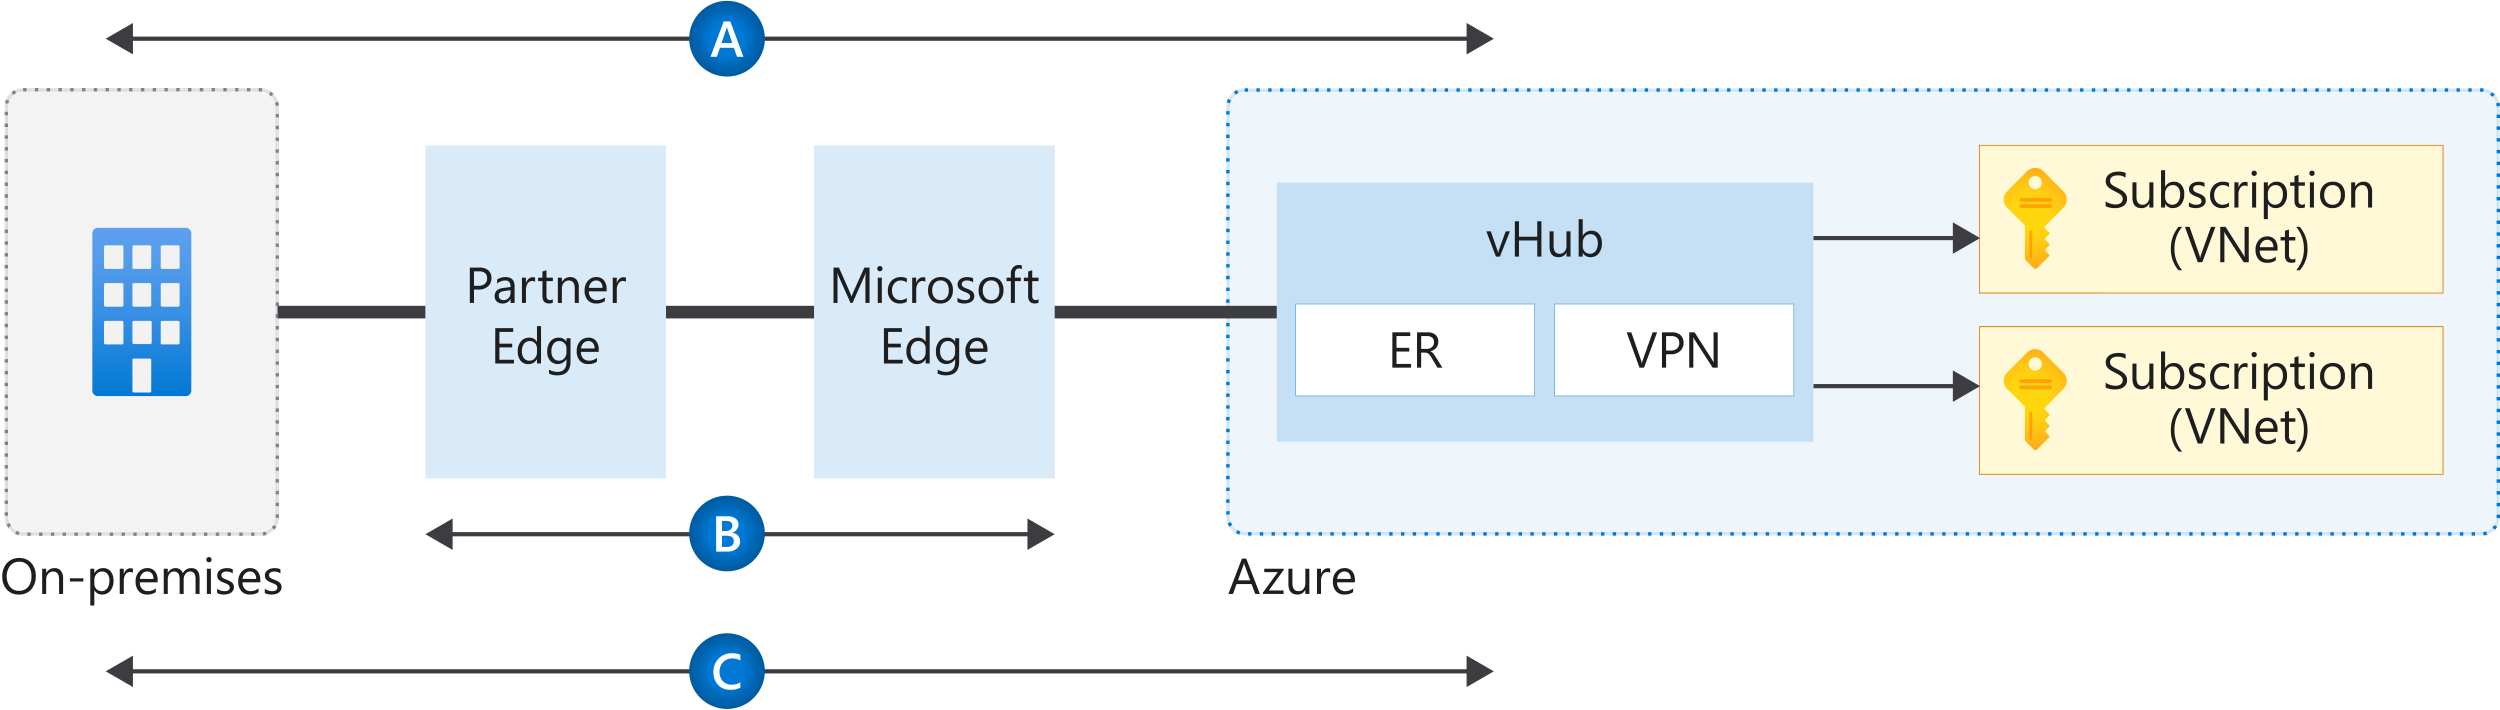 <svg xmlns="http://www.w3.org/2000/svg" xmlns:xlink="http://www.w3.org/1999/xlink" viewBox="0 0 594.329 168.822">
  <defs>
    <linearGradient id="linear-gradient" x1="33.716" y1="597.836" x2="33.716" y2="557.836" gradientTransform="matrix(1, 0, 0, -1, 0, 652)" gradientUnits="userSpaceOnUse">
      <stop offset="0" stop-color="#5ea0ef"/>
      <stop offset="0.18" stop-color="#559cec"/>
      <stop offset="0.47" stop-color="#3c91e5"/>
      <stop offset="0.84" stop-color="#1380da"/>
      <stop offset="1" stop-color="#0078d4"/>
    </linearGradient>
    <radialGradient id="radial-gradient" cx="471.403" cy="585.009" r="14.881" gradientTransform="matrix(0.94, 0, 0, -0.94, 39.266, 601.28)" gradientUnits="userSpaceOnUse">
      <stop offset="0.27" stop-color="#ffd70f"/>
      <stop offset="0.49" stop-color="#ffcb12"/>
      <stop offset="0.88" stop-color="#feac19"/>
      <stop offset="1" stop-color="#fea11b"/>
    </radialGradient>
    <radialGradient id="radial-gradient-2" cx="471.403" cy="539.158" r="14.881" xlink:href="#radial-gradient"/>
    <radialGradient id="radial-gradient-3" cx="172.834" cy="9.2" r="9" gradientUnits="userSpaceOnUse">
      <stop offset="0.45" stop-color="#0078d4"/>
      <stop offset="0.807" stop-color="#0063af"/>
      <stop offset="1" stop-color="#005ba1"/>
    </radialGradient>
    <radialGradient id="radial-gradient-4" cx="172.834" cy="126.828" xlink:href="#radial-gradient-3"/>
    <radialGradient id="radial-gradient-5" cx="172.834" cy="159.544" xlink:href="#radial-gradient-3"/>
  </defs>
  <g id="Shapes">
    <rect width="594.329" height="168.822" fill="#fff"/>
    <g>
      <g>
        <rect x="291.903" y="21.4" width="302.026" height="105.528" rx="4" fill="#fff"/>
        <rect x="291.903" y="21.4" width="302.026" height="105.528" rx="4" fill="#0078d4" opacity="0.07"/>
        <rect x="291.903" y="21.4" width="302.026" height="105.528" rx="4" fill="none" stroke="#0078d4" stroke-width="0.8" stroke-dasharray="0.799 1.998"/>
      </g>
      <path d="M589.929,127.328H295.9a4.406,4.406,0,0,1-4.4-4.4V25.4a4.406,4.406,0,0,1,4.4-4.4H589.929a4.406,4.406,0,0,1,4.4,4.4v97.528A4.406,4.406,0,0,1,589.929,127.328ZM295.9,21.8a3.6,3.6,0,0,0-3.6,3.6v97.528a3.6,3.6,0,0,0,3.6,3.6H589.929a3.6,3.6,0,0,0,3.6-3.6V25.4a3.6,3.6,0,0,0-3.6-3.6Z" fill="#0078d4" opacity="0.15"/>
    </g>
    <line x1="65.929" y1="74.2" x2="307.929" y2="74.2" fill="none" stroke="#3c3c41" stroke-miterlimit="10" stroke-width="3"/>
    <g>
      <rect x="101.129" y="34.6" width="57.2" height="79.128" fill="#fff"/>
      <rect x="101.129" y="34.6" width="57.2" height="79.128" fill="#0078d4" opacity="0.15"/>
    </g>
    <g>
      <rect x="193.529" y="34.6" width="57.2" height="79.128" fill="#fff"/>
      <rect x="193.529" y="34.6" width="57.2" height="79.128" fill="#0078d4" opacity="0.15"/>
    </g>
    <g>
      <g>
        <rect x="1.503" y="21.328" width="64.426" height="105.672" rx="4" fill="#fff"/>
        <rect x="1.503" y="21.328" width="64.426" height="105.672" rx="4" fill="#505050" opacity="0.07"/>
        <rect x="1.503" y="21.328" width="64.426" height="105.672" rx="4" opacity="0.65" stroke="#505050" stroke-width="0.8" stroke-dasharray="0.8 2" fill="none"/>
      </g>
      <path d="M61.929,127.4H5.5A4.405,4.405,0,0,1,1.1,123V25.328a4.405,4.405,0,0,1,4.4-4.4H61.929a4.405,4.405,0,0,1,4.4,4.4V123A4.405,4.405,0,0,1,61.929,127.4ZM5.5,21.728a3.6,3.6,0,0,0-3.6,3.6V123a3.6,3.6,0,0,0,3.6,3.6H61.929a3.6,3.6,0,0,0,3.6-3.6V25.328a3.6,3.6,0,0,0-3.6-3.6Z" fill="#505050" opacity="0.15"/>
    </g>
    <g>
      <path d="M45.481,55.506V92.823a1.319,1.319,0,0,1-1.294,1.341H23.293a1.319,1.319,0,0,1-1.342-1.294V55.506a1.319,1.319,0,0,1,1.294-1.342H44.139a1.319,1.319,0,0,1,1.342,1.294Z" fill="url(#linear-gradient)"/>
      <path id="a1bc77ea-5288-41a0-8f9a-2d282cf54a86" d="M25.081,58.329H29.01a.329.329,0,0,1,.33.329V63.6a.33.33,0,0,1-.33.329H25.081a.353.353,0,0,1-.353-.329V58.658A.353.353,0,0,1,25.081,58.329Zm6.729,0h3.812a.329.329,0,0,1,.329.329h0V63.6a.329.329,0,0,1-.329.329H31.81a.329.329,0,0,1-.329-.329h0V58.658a.329.329,0,0,1,.329-.329Zm6.729,0h3.812a.353.353,0,0,1,.353.329V63.6a.353.353,0,0,1-.353.329H38.539a.33.33,0,0,1-.329-.329h0V58.658a.329.329,0,0,1,.329-.329ZM25.081,67.294H29.01a.329.329,0,0,1,.33.329v4.941a.353.353,0,0,1-.33.353H25.081a.353.353,0,0,1-.353-.353V67.623A.352.352,0,0,1,25.081,67.294Zm6.729,0h3.812a.329.329,0,0,1,.329.329h0v4.941a.352.352,0,0,1-.329.353H31.81a.352.352,0,0,1-.329-.353V67.623a.329.329,0,0,1,.329-.329Zm6.729,0h3.812a.352.352,0,0,1,.353.329v4.941a.353.353,0,0,1-.353.353H38.539a.353.353,0,0,1-.329-.353V67.623a.329.329,0,0,1,.329-.329ZM25.081,76.282H29.01a.329.329,0,0,1,.33.329h0v4.941a.33.33,0,0,1-.33.33H25.081a.353.353,0,0,1-.353-.33V76.517A.353.353,0,0,1,25.081,76.282Zm6.729,0h3.812a.33.33,0,0,1,.43.179.362.362,0,0,1,.017.056v4.941a.33.33,0,0,1-.329.33H31.81a.329.329,0,0,1-.329-.33h0V76.517A.328.328,0,0,1,31.81,76.282Zm0,8.964h3.812a.329.329,0,0,1,.329.33h0v7.411a.329.329,0,0,1-.329.33H31.81a.329.329,0,0,1-.329-.33V85.576A.329.329,0,0,1,31.81,85.246Zm6.729-8.964h3.812a.352.352,0,0,1,.353.329v4.941a.353.353,0,0,1-.353.33H38.539a.33.33,0,0,1-.329-.33h0V76.517A.329.329,0,0,1,38.539,76.282Z" fill="#f2f2f2"/>
    </g>
    <g>
      <rect x="303.529" y="43.4" width="127.6" height="61.6" fill="#fff"/>
      <rect x="303.529" y="43.4" width="127.6" height="61.6" fill="#0078d4" opacity="0.23"/>
    </g>
    <g>
      <rect x="308.004" y="72.275" width="56.85" height="21.85" fill="#fff"/>
      <path d="M364.778,72.35v21.7h-56.7V72.35h56.7m.15-.15h-57v22h57v-22Z" fill="#449cdd"/>
    </g>
    <g>
      <rect x="369.604" y="72.275" width="56.849" height="21.85" fill="#fff"/>
      <path d="M426.378,72.35v21.7h-56.7V72.35h56.7m.15-.15h-57v22h57v-22Z" fill="#449cdd"/>
    </g>
    <g>
      <rect x="470.687" y="34.675" width="109.967" height="34.85" fill="#fff"/>
      <rect x="470.687" y="34.675" width="109.967" height="34.85" fill="#ffe452" opacity="0.23"/>
      <path d="M580.579,34.75v34.7H470.762V34.75H580.579m.15-.15H470.612v35H580.729v-35Z" fill="#ffe452"/>
      <path d="M580.729,34.6v35H470.612v-35H580.729m.15-.15H470.462v35.3H580.879V34.45Z" fill="#d15900"/>
    </g>
    <g>
      <path id="e3d1e58c-f78e-4fb5-9857-0c9331da9979" d="M490.52,49.371a2.756,2.756,0,0,0,0-3.9l0,0h0l-4.738-4.752a2.743,2.743,0,0,0-3.878-.009l-.009.009h0l-4.738,4.752a2.782,2.782,0,0,0,0,3.9l3.993,3.993a.812.812,0,0,1,.226.546v7.347a.935.935,0,0,0,.266.666l1.8,1.8a.6.6,0,0,0,.847.032c.011-.01.021-.021.032-.032l1.743-1.744h0l1.025-1.025a.346.346,0,0,0,.017-.489l-.017-.017-.732-.745a.387.387,0,0,1-.013-.546l.013-.013.732-.745a.347.347,0,0,0,.017-.49l-.017-.016-.772-.786a.373.373,0,0,1-.019-.526l.019-.019.8-.786a.346.346,0,0,0,.017-.489l-.017-.016-1.025-1.039v-.372Zm-6.655-7.507a1.564,1.564,0,1,1-.04,0h.04Z" fill="url(#radial-gradient)"/>
      <path id="a21a8f7a-61cc-4035-8449-e5c8fe4d4d5e" d="M482.614,61.377h0a.333.333,0,0,0,.506-.279V55.174a.359.359,0,0,0-.147-.292h0a.332.332,0,0,0-.519.292V61.1A.36.36,0,0,0,482.614,61.377Z" fill="#ff9300" opacity="0.75" style="isolation: isolate"/>
      <rect id="ecd3189c-fb1e-4a0e-a2b6-ba2f11dda484" x="480.045" y="47.055" width="7.8" height="0.918" rx="0.426" fill="#ff9300" opacity="0.75" style="isolation: isolate"/>
      <rect id="a1949a3c-4818-4bd1-b236-0d970b92fc62" x="480.045" y="48.546" width="7.8" height="0.918" rx="0.426" fill="#ff9300" opacity="0.75" style="isolation: isolate"/>
    </g>
    <g>
      <rect x="470.687" y="77.775" width="109.967" height="34.85" fill="#fff"/>
      <rect x="470.687" y="77.775" width="109.967" height="34.85" fill="#ffe452" opacity="0.23"/>
      <path d="M580.579,77.85v34.7H470.762V77.85H580.579m.15-.15H470.612v35H580.729v-35Z" fill="#ffe452"/>
      <path d="M580.729,77.7v35H470.612v-35H580.729m.15-.15H470.462v35.3H580.879V77.55Z" fill="#d15900"/>
    </g>
    <g>
      <path id="e3d1e58c-f78e-4fb5-9857-0c9331da9979-2" data-name="e3d1e58c-f78e-4fb5-9857-0c9331da9979" d="M490.52,92.471a2.756,2.756,0,0,0,0-3.9l0,0h0l-4.738-4.752a2.743,2.743,0,0,0-3.878-.009l-.009.009h0l-4.738,4.752a2.782,2.782,0,0,0,0,3.9l3.993,3.993a.812.812,0,0,1,.226.546v7.347a.935.935,0,0,0,.266.666l1.8,1.8a.6.6,0,0,0,.847.032c.011-.01.021-.021.032-.032l1.743-1.744h0l1.025-1.025a.346.346,0,0,0,.017-.489l-.017-.017-.732-.745a.387.387,0,0,1-.013-.546l.013-.013.732-.745a.347.347,0,0,0,.017-.49l-.017-.016-.772-.786a.373.373,0,0,1-.019-.526l.019-.019.8-.786a.346.346,0,0,0,.017-.489l-.017-.016-1.025-1.039v-.372Zm-6.655-7.507a1.564,1.564,0,1,1-.04,0h.04Z" fill="url(#radial-gradient-2)"/>
      <path id="a21a8f7a-61cc-4035-8449-e5c8fe4d4d5e-2" data-name="a21a8f7a-61cc-4035-8449-e5c8fe4d4d5e" d="M482.614,104.477h0a.333.333,0,0,0,.506-.279V98.274a.359.359,0,0,0-.147-.292h0a.332.332,0,0,0-.519.292V104.2A.36.36,0,0,0,482.614,104.477Z" fill="#ff9300" opacity="0.75" style="isolation: isolate"/>
      <rect id="ecd3189c-fb1e-4a0e-a2b6-ba2f11dda484-2" data-name="ecd3189c-fb1e-4a0e-a2b6-ba2f11dda484" x="480.045" y="90.155" width="7.8" height="0.918" rx="0.426" fill="#ff9300" opacity="0.75" style="isolation: isolate"/>
      <rect id="a1949a3c-4818-4bd1-b236-0d970b92fc62-2" data-name="a1949a3c-4818-4bd1-b236-0d970b92fc62" x="480.045" y="91.646" width="7.8" height="0.918" rx="0.426" fill="#ff9300" opacity="0.75" style="isolation: isolate"/>
    </g>
    <g>
      <line x1="431.129" y1="56.6" x2="465.347" y2="56.6" fill="none" stroke="#3c3c41" stroke-miterlimit="10"/>
      <polygon points="464.253 60.34 470.729 56.6 464.253 52.86 464.253 60.34" fill="#3c3c41"/>
    </g>
    <g>
      <line x1="431.129" y1="91.8" x2="465.347" y2="91.8" fill="none" stroke="#3c3c41" stroke-miterlimit="10"/>
      <polygon points="464.253 95.54 470.729 91.8 464.253 88.06 464.253 95.54" fill="#3c3c41"/>
    </g>
    <g>
      <line x1="30.511" y1="9.2" x2="349.747" y2="9.2" fill="none" stroke="#3c3c41" stroke-miterlimit="10"/>
      <polygon points="31.606 12.94 25.129 9.2 31.606 5.46 31.606 12.94" fill="#3c3c41"/>
      <polygon points="348.653 12.94 355.129 9.2 348.653 5.46 348.653 12.94" fill="#3c3c41"/>
    </g>
    <g>
      <line x1="30.511" y1="159.6" x2="349.747" y2="159.6" fill="none" stroke="#3c3c41" stroke-miterlimit="10"/>
      <polygon points="31.606 163.34 25.129 159.6 31.606 155.86 31.606 163.34" fill="#3c3c41"/>
      <polygon points="348.653 163.34 355.129 159.6 348.653 155.86 348.653 163.34" fill="#3c3c41"/>
    </g>
    <g>
      <line x1="106.511" y1="127" x2="245.347" y2="127" fill="none" stroke="#3c3c41" stroke-miterlimit="10"/>
      <polygon points="107.606 130.74 101.129 127 107.606 123.26 107.606 130.74" fill="#3c3c41"/>
      <polygon points="244.253 130.74 250.729 127 244.253 123.26 244.253 130.74" fill="#3c3c41"/>
    </g>
    <g>
      <circle cx="172.834" cy="9.2" r="9" fill="url(#radial-gradient-3)"/>
      <path d="M176.745,13.5h-1.529l-.756-2.139h-3.305l-.726,2.139h-1.524l3.147-8.4h1.57Zm-2.654-3.275-1.166-3.352a4.115,4.115,0,0,1-.112-.527h-.023a3.426,3.426,0,0,1-.117.527l-1.154,3.352Z" fill="#fff"/>
    </g>
    <g>
      <circle cx="172.834" cy="126.828" r="9" fill="url(#radial-gradient-4)"/>
      <path d="M170.247,131.129v-8.4h2.666a3.154,3.154,0,0,1,1.931.533,1.661,1.661,0,0,1,.712,1.389,1.98,1.98,0,0,1-.405,1.242,2.172,2.172,0,0,1-1.119.75v.024a2.194,2.194,0,0,1,1.386.641,1.952,1.952,0,0,1,.519,1.409,2.117,2.117,0,0,1-.85,1.746,3.359,3.359,0,0,1-2.145.668Zm1.389-7.283v2.391h.9a1.733,1.733,0,0,0,1.14-.343,1.191,1.191,0,0,0,.413-.97q0-1.077-1.442-1.078Zm0,3.51v2.66h1.189a1.808,1.808,0,0,0,1.2-.36,1.234,1.234,0,0,0,.425-.993q0-1.307-1.81-1.307Z" fill="#fff"/>
    </g>
    <g>
      <circle cx="172.834" cy="159.544" r="9" fill="url(#radial-gradient-5)"/>
      <path d="M176,163.493a5.1,5.1,0,0,1-2.361.492,3.859,3.859,0,0,1-2.93-1.154,4.206,4.206,0,0,1-1.1-3.029,4.408,4.408,0,0,1,1.24-3.258,4.239,4.239,0,0,1,3.131-1.242,5.142,5.142,0,0,1,2.022.345v1.383a3.607,3.607,0,0,0-1.875-.5,2.943,2.943,0,0,0-2.212.873,3.21,3.21,0,0,0-.847,2.332,3.058,3.058,0,0,0,.791,2.212,2.754,2.754,0,0,0,2.08.824A3.726,3.726,0,0,0,176,162.2Z" fill="#fff"/>
    </g>
  </g>
  <g id="Text">
    <g>
      <path d="M112.678,68.838v3.176h-.984v-8.4H114a3.049,3.049,0,0,1,2.089.656,2.346,2.346,0,0,1,.742,1.852,2.547,2.547,0,0,1-.824,1.957,3.148,3.148,0,0,1-2.223.761Zm0-4.336v3.446h1.031a2.308,2.308,0,0,0,1.556-.466,1.648,1.648,0,0,0,.536-1.315q0-1.665-1.968-1.665Z" fill="#1e1e1e"/>
      <path d="M122.333,72.014h-.96v-.937h-.024a2.013,2.013,0,0,1-1.846,1.078,1.97,1.97,0,0,1-1.4-.475,1.643,1.643,0,0,1-.507-1.26q0-1.681,1.981-1.957l1.8-.252q0-1.529-1.237-1.529a2.955,2.955,0,0,0-1.957.738v-.984a3.719,3.719,0,0,1,2.039-.562q2.115,0,2.115,2.238Zm-.96-3.035-1.448.2a2.364,2.364,0,0,0-1.008.331.956.956,0,0,0-.339.841.916.916,0,0,0,.313.718,1.213,1.213,0,0,0,.835.278,1.543,1.543,0,0,0,1.181-.5,1.792,1.792,0,0,0,.466-1.268Z" fill="#1e1e1e"/>
      <path d="M127.206,66.987a1.177,1.177,0,0,0-.727-.194,1.226,1.226,0,0,0-1.028.581,2.676,2.676,0,0,0-.413,1.582v3.058h-.961v-6h.961V67.25h.023a2.106,2.106,0,0,1,.627-.987,1.431,1.431,0,0,1,.943-.354,1.568,1.568,0,0,1,.575.082Z" fill="#1e1e1e"/>
      <path d="M131.429,71.956a1.85,1.85,0,0,1-.9.187q-1.576,0-1.576-1.758V66.834h-1.032v-.82h1.032V64.549l.96-.31v1.775h1.512v.82h-1.512v3.381a1.4,1.4,0,0,0,.206.862.816.816,0,0,0,.679.257,1.01,1.01,0,0,0,.627-.2Z" fill="#1e1e1e"/>
      <path d="M137.6,72.014h-.961V68.592q0-1.909-1.395-1.91a1.513,1.513,0,0,0-1.192.542,2.007,2.007,0,0,0-.472,1.368v3.422h-.961v-6h.961v1h.023a2.166,2.166,0,0,1,1.969-1.136,1.836,1.836,0,0,1,1.506.635,2.83,2.83,0,0,1,.522,1.837Z" fill="#1e1e1e"/>
      <path d="M144.215,69.254h-4.236a2.24,2.24,0,0,0,.539,1.547,1.854,1.854,0,0,0,1.418.545,2.946,2.946,0,0,0,1.863-.668v.9a3.49,3.49,0,0,1-2.092.574,2.535,2.535,0,0,1-2-.818,3.346,3.346,0,0,1-.727-2.3,3.284,3.284,0,0,1,.794-2.283,2.546,2.546,0,0,1,1.972-.881,2.253,2.253,0,0,1,1.822.761,3.175,3.175,0,0,1,.645,2.115Zm-.985-.814a1.949,1.949,0,0,0-.4-1.3,1.367,1.367,0,0,0-1.1-.463,1.553,1.553,0,0,0-1.154.486,2.213,2.213,0,0,0-.586,1.272Z" fill="#1e1e1e"/>
      <path d="M148.8,66.987a1.175,1.175,0,0,0-.727-.194,1.226,1.226,0,0,0-1.028.581,2.683,2.683,0,0,0-.413,1.582v3.058h-.961v-6h.961V67.25h.023a2.106,2.106,0,0,1,.627-.987,1.433,1.433,0,0,1,.944-.354,1.562,1.562,0,0,1,.574.082Z" fill="#1e1e1e"/>
      <path d="M122.192,86.414h-4.453v-8.4h4.266v.89h-3.281v2.8h3.035v.885h-3.035v2.941h3.468Z" fill="#1e1e1e"/>
      <path d="M128.616,86.414h-.961V85.4h-.024a2.218,2.218,0,0,1-2.062,1.16,2.242,2.242,0,0,1-1.808-.806,3.306,3.306,0,0,1-.677-2.194,3.6,3.6,0,0,1,.75-2.385,2.474,2.474,0,0,1,2-.9,1.923,1.923,0,0,1,1.8.973h.024V77.531h.961Zm-.961-2.713v-.885a1.714,1.714,0,0,0-.481-1.23,1.61,1.61,0,0,0-1.218-.5,1.659,1.659,0,0,0-1.383.645,2.822,2.822,0,0,0-.5,1.781,2.544,2.544,0,0,0,.483,1.638,1.582,1.582,0,0,0,1.3.6,1.641,1.641,0,0,0,1.3-.58A2.162,2.162,0,0,0,127.655,83.7Z" fill="#1e1e1e"/>
      <path d="M135.628,85.934q0,3.3-3.164,3.3a4.236,4.236,0,0,1-1.945-.422v-.961a3.993,3.993,0,0,0,1.933.563q2.216,0,2.215-2.356v-.656h-.023a2.428,2.428,0,0,1-3.865.349,3.2,3.2,0,0,1-.682-2.148,3.735,3.735,0,0,1,.735-2.431,2.456,2.456,0,0,1,2.013-.9,1.958,1.958,0,0,1,1.8.973h.023v-.832h.961Zm-.961-2.233v-.885a1.717,1.717,0,0,0-.483-1.224,1.593,1.593,0,0,0-1.2-.51,1.67,1.67,0,0,0-1.394.647,2.893,2.893,0,0,0-.5,1.814,2.485,2.485,0,0,0,.483,1.6,1.564,1.564,0,0,0,1.281.6,1.671,1.671,0,0,0,1.315-.574A2.14,2.14,0,0,0,134.667,83.7Z" fill="#1e1e1e"/>
      <path d="M142.342,83.654H138.1a2.245,2.245,0,0,0,.54,1.547,1.857,1.857,0,0,0,1.417.545,2.953,2.953,0,0,0,1.864-.668v.9a3.484,3.484,0,0,1-2.092.575,2.535,2.535,0,0,1-2-.818,3.346,3.346,0,0,1-.727-2.3,3.284,3.284,0,0,1,.794-2.283,2.547,2.547,0,0,1,1.972-.882,2.254,2.254,0,0,1,1.822.762,3.175,3.175,0,0,1,.645,2.115Zm-.985-.814a1.949,1.949,0,0,0-.4-1.3,1.367,1.367,0,0,0-1.1-.463,1.553,1.553,0,0,0-1.154.486,2.21,2.21,0,0,0-.586,1.272Z" fill="#1e1e1e"/>
    </g>
    <g>
      <path d="M206.717,72.014h-.978V66.377q0-.667.082-1.634H205.8a5.047,5.047,0,0,1-.252.814l-2.871,6.457h-.48l-2.865-6.41a5.031,5.031,0,0,1-.252-.861h-.024q.047.5.047,1.646v5.625h-.949v-8.4h1.3l2.578,5.859a7.572,7.572,0,0,1,.387,1.008h.035q.252-.692.4-1.031l2.631-5.836h1.23Z" fill="#1e1e1e"/>
      <path d="M209.167,64.491a.608.608,0,0,1-.439-.176.59.59,0,0,1-.182-.445.615.615,0,0,1,.621-.627.619.619,0,0,1,.448.178.6.6,0,0,1,.185.449.593.593,0,0,1-.185.439A.615.615,0,0,1,209.167,64.491Zm.469,7.523h-.961v-6h.961Z" fill="#1e1e1e"/>
      <path d="M215.57,71.739a3.125,3.125,0,0,1-1.64.416,2.72,2.72,0,0,1-2.072-.835,3.028,3.028,0,0,1-.788-2.165,3.33,3.33,0,0,1,.85-2.382,2.97,2.97,0,0,1,2.268-.9,3.145,3.145,0,0,1,1.394.293v.984a2.44,2.44,0,0,0-1.43-.469,1.931,1.931,0,0,0-1.508.659,2.5,2.5,0,0,0-.589,1.732,2.382,2.382,0,0,0,.553,1.664,1.912,1.912,0,0,0,1.486.609,2.411,2.411,0,0,0,1.476-.521Z" fill="#1e1e1e"/>
      <path d="M219.984,66.987a1.173,1.173,0,0,0-.726-.194,1.229,1.229,0,0,0-1.029.581,2.683,2.683,0,0,0-.413,1.582v3.058h-.961v-6h.961V67.25h.024a2.106,2.106,0,0,1,.627-.987,1.429,1.429,0,0,1,.943-.354,1.558,1.558,0,0,1,.574.082Z" fill="#1e1e1e"/>
      <path d="M223.548,72.155a2.784,2.784,0,0,1-2.124-.841,3.117,3.117,0,0,1-.794-2.23,3.245,3.245,0,0,1,.827-2.361,2.968,2.968,0,0,1,2.232-.849,2.692,2.692,0,0,1,2.095.826,3.273,3.273,0,0,1,.753,2.291,3.226,3.226,0,0,1-.812,2.3A2.845,2.845,0,0,1,223.548,72.155Zm.071-5.473a1.826,1.826,0,0,0-1.465.63,2.583,2.583,0,0,0-.539,1.737,2.444,2.444,0,0,0,.545,1.682,1.851,1.851,0,0,0,1.459.615,1.756,1.756,0,0,0,1.432-.6,2.621,2.621,0,0,0,.5-1.717,2.662,2.662,0,0,0-.5-1.734A1.746,1.746,0,0,0,223.619,66.682Z" fill="#1e1e1e"/>
      <path d="M227.63,71.8V70.766a2.844,2.844,0,0,0,1.729.58q1.266,0,1.266-.844a.736.736,0,0,0-.109-.407,1.083,1.083,0,0,0-.293-.3,2.225,2.225,0,0,0-.433-.231c-.166-.068-.345-.14-.537-.214a6.939,6.939,0,0,1-.7-.319,2.135,2.135,0,0,1-.5-.364,1.347,1.347,0,0,1-.3-.46,1.61,1.61,0,0,1-.1-.6,1.443,1.443,0,0,1,.193-.747,1.708,1.708,0,0,1,.516-.545,2.391,2.391,0,0,1,.735-.331,3.278,3.278,0,0,1,.853-.111,3.436,3.436,0,0,1,1.394.269v.973a2.717,2.717,0,0,0-1.523-.434,1.774,1.774,0,0,0-.486.062,1.163,1.163,0,0,0-.372.173.8.8,0,0,0-.241.266.712.712,0,0,0-.085.343.827.827,0,0,0,.085.392.869.869,0,0,0,.249.282,1.913,1.913,0,0,0,.4.222q.234.1.533.217a7.352,7.352,0,0,1,.715.314,2.416,2.416,0,0,1,.539.363,1.426,1.426,0,0,1,.343.466,1.505,1.505,0,0,1,.12.627,1.485,1.485,0,0,1-.2.773,1.676,1.676,0,0,1-.525.545,2.388,2.388,0,0,1-.756.322,3.7,3.7,0,0,1-.9.106A3.4,3.4,0,0,1,227.63,71.8Z" fill="#1e1e1e"/>
      <path d="M235.573,72.155a2.781,2.781,0,0,1-2.124-.841,3.113,3.113,0,0,1-.794-2.23,3.245,3.245,0,0,1,.826-2.361,2.971,2.971,0,0,1,2.232-.849,2.69,2.69,0,0,1,2.095.826,3.273,3.273,0,0,1,.753,2.291,3.225,3.225,0,0,1-.811,2.3A2.846,2.846,0,0,1,235.573,72.155Zm.07-5.473a1.829,1.829,0,0,0-1.465.63,2.589,2.589,0,0,0-.539,1.737,2.449,2.449,0,0,0,.545,1.682,1.852,1.852,0,0,0,1.459.615,1.758,1.758,0,0,0,1.433-.6,2.621,2.621,0,0,0,.5-1.717,2.662,2.662,0,0,0-.5-1.734A1.748,1.748,0,0,0,235.643,66.682Z" fill="#1e1e1e"/>
      <path d="M242.917,63.975a1.285,1.285,0,0,0-.639-.158q-1.008,0-1.007,1.271v.926h1.406v.82h-1.406v5.18h-.956v-5.18H239.29v-.82h1.025v-.972a2.025,2.025,0,0,1,.545-1.492A1.843,1.843,0,0,1,242.22,63a1.887,1.887,0,0,1,.7.106Z" fill="#1e1e1e"/>
      <path d="M246.9,71.956a1.85,1.85,0,0,1-.9.187q-1.576,0-1.576-1.758V66.834H243.4v-.82h1.031V64.549l.961-.31v1.775H246.9v.82h-1.511v3.381a1.4,1.4,0,0,0,.2.862.816.816,0,0,0,.679.257,1.006,1.006,0,0,0,.627-.2Z" fill="#1e1e1e"/>
      <path d="M214.592,86.414h-4.453v-8.4h4.266v.89h-3.281v2.8h3.035v.885h-3.035v2.941h3.468Z" fill="#1e1e1e"/>
      <path d="M221.016,86.414h-.961V85.4h-.024a2.219,2.219,0,0,1-2.062,1.16,2.242,2.242,0,0,1-1.808-.806,3.306,3.306,0,0,1-.677-2.194,3.6,3.6,0,0,1,.75-2.385,2.473,2.473,0,0,1,2-.9,1.924,1.924,0,0,1,1.8.973h.024V77.531h.961Zm-.961-2.713v-.885a1.714,1.714,0,0,0-.481-1.23,1.61,1.61,0,0,0-1.219-.5,1.659,1.659,0,0,0-1.382.645,2.822,2.822,0,0,0-.5,1.781,2.544,2.544,0,0,0,.483,1.638,1.58,1.58,0,0,0,1.3.6,1.641,1.641,0,0,0,1.3-.58A2.162,2.162,0,0,0,220.055,83.7Z" fill="#1e1e1e"/>
      <path d="M228.028,85.934q0,3.3-3.164,3.3a4.243,4.243,0,0,1-1.946-.422v-.961a4,4,0,0,0,1.934.563q2.215,0,2.215-2.356v-.656h-.024a2.427,2.427,0,0,1-3.864.349,3.2,3.2,0,0,1-.682-2.148,3.735,3.735,0,0,1,.735-2.431,2.456,2.456,0,0,1,2.013-.9,1.955,1.955,0,0,1,1.8.973h.024v-.832h.961Zm-.961-2.233v-.885a1.714,1.714,0,0,0-.484-1.224,1.59,1.59,0,0,0-1.2-.51,1.67,1.67,0,0,0-1.394.647,2.893,2.893,0,0,0-.5,1.814,2.485,2.485,0,0,0,.483,1.6,1.564,1.564,0,0,0,1.281.6,1.671,1.671,0,0,0,1.315-.574A2.14,2.14,0,0,0,227.067,83.7Z" fill="#1e1e1e"/>
      <path d="M234.742,83.654h-4.237a2.249,2.249,0,0,0,.539,1.547,1.861,1.861,0,0,0,1.418.545,2.953,2.953,0,0,0,1.864-.668v.9a3.484,3.484,0,0,1-2.092.575,2.535,2.535,0,0,1-2-.818,3.341,3.341,0,0,1-.727-2.3,3.284,3.284,0,0,1,.794-2.283,2.547,2.547,0,0,1,1.972-.882,2.255,2.255,0,0,1,1.822.762,3.175,3.175,0,0,1,.645,2.115Zm-.985-.814a1.954,1.954,0,0,0-.4-1.3,1.367,1.367,0,0,0-1.1-.463,1.552,1.552,0,0,0-1.154.486,2.21,2.21,0,0,0-.586,1.272Z" fill="#1e1e1e"/>
    </g>
    <g>
      <path d="M4.488,141.341a3.689,3.689,0,0,1-2.862-1.178A4.367,4.367,0,0,1,.551,137.1a4.632,4.632,0,0,1,1.095-3.235,3.831,3.831,0,0,1,2.983-1.207,3.607,3.607,0,0,1,2.8,1.172A4.384,4.384,0,0,1,8.5,136.894a4.642,4.642,0,0,1-1.09,3.252A3.758,3.758,0,0,1,4.488,141.341Zm.071-7.793a2.709,2.709,0,0,0-2.151.955,4.249,4.249,0,0,0-.02,5.007,2.626,2.626,0,0,0,2.1.946,2.76,2.76,0,0,0,2.18-.9,3.691,3.691,0,0,0,.8-2.526,3.852,3.852,0,0,0-.774-2.572A2.651,2.651,0,0,0,4.559,133.548Z" fill="#1e1e1e"/>
      <path d="M15,141.2h-.961v-3.422q0-1.91-1.394-1.91a1.515,1.515,0,0,0-1.193.542,2.012,2.012,0,0,0-.472,1.368V141.2h-.96v-6h.96v1H11a2.164,2.164,0,0,1,1.969-1.136,1.836,1.836,0,0,1,1.506.635A2.836,2.836,0,0,1,15,137.532Z" fill="#1e1e1e"/>
      <path d="M19.817,138.235h-3.2v-.756h3.2Z" fill="#1e1e1e"/>
      <path d="M22.449,140.333h-.024v3.627h-.961V135.2h.961v1.055h.024a2.271,2.271,0,0,1,2.074-1.195,2.2,2.2,0,0,1,1.81.805,3.335,3.335,0,0,1,.651,2.159,3.718,3.718,0,0,1-.733,2.412,2.439,2.439,0,0,1-2,.905A2.007,2.007,0,0,1,22.449,140.333Zm-.024-2.42v.838a1.783,1.783,0,0,0,.484,1.263,1.724,1.724,0,0,0,2.6-.15,3.063,3.063,0,0,0,.5-1.857,2.42,2.42,0,0,0-.463-1.57,1.533,1.533,0,0,0-1.254-.569,1.7,1.7,0,0,0-1.348.583A2.141,2.141,0,0,0,22.425,137.913Z" fill="#1e1e1e"/>
      <path d="M31.594,136.173a1.175,1.175,0,0,0-.727-.194,1.226,1.226,0,0,0-1.028.581,2.676,2.676,0,0,0-.413,1.582V141.2h-.961v-6h.961v1.237h.023a2.1,2.1,0,0,1,.627-.988,1.431,1.431,0,0,1,.944-.354,1.562,1.562,0,0,1,.574.082Z" fill="#1e1e1e"/>
      <path d="M37.472,138.44H33.236a2.24,2.24,0,0,0,.539,1.547,1.856,1.856,0,0,0,1.418.545,2.942,2.942,0,0,0,1.863-.668v.9a3.486,3.486,0,0,1-2.092.574,2.538,2.538,0,0,1-2-.818,3.344,3.344,0,0,1-.726-2.3,3.279,3.279,0,0,1,.794-2.283,2.546,2.546,0,0,1,1.971-.881,2.255,2.255,0,0,1,1.823.761,3.181,3.181,0,0,1,.644,2.116Zm-.984-.814a1.954,1.954,0,0,0-.4-1.3,1.364,1.364,0,0,0-1.1-.463,1.555,1.555,0,0,0-1.155.486,2.212,2.212,0,0,0-.585,1.272Z" fill="#1e1e1e"/>
      <path d="M47.445,141.2h-.961v-3.445a2.6,2.6,0,0,0-.308-1.442,1.169,1.169,0,0,0-1.034-.445,1.281,1.281,0,0,0-1.046.563,2.151,2.151,0,0,0-.43,1.347V141.2h-.961v-3.562q0-1.77-1.366-1.77a1.266,1.266,0,0,0-1.043.53,2.2,2.2,0,0,0-.41,1.38V141.2h-.961v-6h.961v.949h.024a2.038,2.038,0,0,1,1.863-1.089,1.731,1.731,0,0,1,1.7,1.242,2.141,2.141,0,0,1,1.992-1.242q1.981,0,1.981,2.443Z" fill="#1e1e1e"/>
      <path d="M49.673,133.677a.611.611,0,0,1-.44-.176.593.593,0,0,1-.181-.445.613.613,0,0,1,.621-.627.619.619,0,0,1,.448.178.6.6,0,0,1,.185.449.593.593,0,0,1-.185.439A.615.615,0,0,1,49.673,133.677Zm.469,7.523h-.961v-6h.961Z" fill="#1e1e1e"/>
      <path d="M51.623,140.983v-1.031a2.842,2.842,0,0,0,1.729.58q1.265,0,1.265-.844a.735.735,0,0,0-.108-.407,1.083,1.083,0,0,0-.293-.3,2.235,2.235,0,0,0-.434-.231c-.166-.068-.344-.14-.536-.214a6.838,6.838,0,0,1-.7-.319,2.135,2.135,0,0,1-.5-.364,1.35,1.35,0,0,1-.3-.46,1.631,1.631,0,0,1-.1-.6,1.433,1.433,0,0,1,.193-.747,1.708,1.708,0,0,1,.516-.545,2.391,2.391,0,0,1,.735-.331,3.272,3.272,0,0,1,.853-.111,3.436,3.436,0,0,1,1.394.269v.973a2.717,2.717,0,0,0-1.523-.434,1.787,1.787,0,0,0-.487.062,1.183,1.183,0,0,0-.372.173.808.808,0,0,0-.24.266.7.7,0,0,0-.085.343.815.815,0,0,0,.085.392.869.869,0,0,0,.249.282,1.863,1.863,0,0,0,.4.222q.234.1.533.217a7.461,7.461,0,0,1,.715.314,2.44,2.44,0,0,1,.539.363,1.423,1.423,0,0,1,.342.466,1.645,1.645,0,0,1-.076,1.4,1.672,1.672,0,0,1-.524.545,2.388,2.388,0,0,1-.756.322,3.7,3.7,0,0,1-.9.106A3.4,3.4,0,0,1,51.623,140.983Z" fill="#1e1e1e"/>
      <path d="M61.88,138.44H57.644a2.24,2.24,0,0,0,.539,1.547,1.854,1.854,0,0,0,1.418.545,2.946,2.946,0,0,0,1.863-.668v.9a3.488,3.488,0,0,1-2.092.574,2.535,2.535,0,0,1-2-.818,3.344,3.344,0,0,1-.727-2.3,3.284,3.284,0,0,1,.794-2.283,2.55,2.55,0,0,1,1.972-.881,2.253,2.253,0,0,1,1.822.761,3.176,3.176,0,0,1,.645,2.116Zm-.984-.814a1.954,1.954,0,0,0-.4-1.3,1.367,1.367,0,0,0-1.1-.463,1.554,1.554,0,0,0-1.155.486,2.213,2.213,0,0,0-.586,1.272Z" fill="#1e1e1e"/>
      <path d="M62.949,140.983v-1.031a2.844,2.844,0,0,0,1.729.58q1.264,0,1.265-.844a.735.735,0,0,0-.108-.407,1.083,1.083,0,0,0-.293-.3,2.235,2.235,0,0,0-.434-.231c-.166-.068-.344-.14-.536-.214a6.939,6.939,0,0,1-.7-.319,2.135,2.135,0,0,1-.5-.364,1.35,1.35,0,0,1-.3-.46,1.631,1.631,0,0,1-.1-.6,1.433,1.433,0,0,1,.193-.747,1.708,1.708,0,0,1,.516-.545,2.391,2.391,0,0,1,.735-.331,3.278,3.278,0,0,1,.853-.111,3.436,3.436,0,0,1,1.394.269v.973a2.717,2.717,0,0,0-1.523-.434,1.774,1.774,0,0,0-.486.062,1.163,1.163,0,0,0-.372.173.8.8,0,0,0-.241.266.712.712,0,0,0-.085.343.827.827,0,0,0,.085.392.869.869,0,0,0,.249.282,1.888,1.888,0,0,0,.4.222q.234.1.533.217a7.352,7.352,0,0,1,.715.314,2.44,2.44,0,0,1,.539.363,1.426,1.426,0,0,1,.343.466,1.505,1.505,0,0,1,.12.627,1.476,1.476,0,0,1-.2.773,1.662,1.662,0,0,1-.524.545,2.388,2.388,0,0,1-.756.322,3.7,3.7,0,0,1-.9.106A3.4,3.4,0,0,1,62.949,140.983Z" fill="#1e1e1e"/>
    </g>
    <g>
      <path d="M299.508,141.2h-1.09l-.89-2.355h-3.563l-.838,2.355h-1.1l3.222-8.4h1.02Zm-2.3-3.24-1.319-3.58a3.425,3.425,0,0,1-.129-.563h-.023a3.109,3.109,0,0,1-.135.563l-1.307,3.58Z" fill="#1e1e1e"/>
      <path d="M305.182,135.476l-3.551,4.9h3.516v.82h-4.928v-.3l3.551-4.88h-3.217V135.2h4.629Z" fill="#1e1e1e"/>
      <path d="M311.276,141.2h-.961v-.949h-.023a1.974,1.974,0,0,1-1.852,1.09q-2.145,0-2.145-2.555V135.2h.955v3.434q0,1.9,1.454,1.9a1.473,1.473,0,0,0,1.157-.518,1.984,1.984,0,0,0,.454-1.357V135.2h.961Z" fill="#1e1e1e"/>
      <path d="M316.22,136.173a1.173,1.173,0,0,0-.726-.194,1.227,1.227,0,0,0-1.029.581,2.683,2.683,0,0,0-.413,1.582V141.2h-.961v-6h.961v1.237h.024a2.089,2.089,0,0,1,.627-.988,1.429,1.429,0,0,1,.943-.354,1.562,1.562,0,0,1,.574.082Z" fill="#1e1e1e"/>
      <path d="M322.1,138.44h-4.236a2.24,2.24,0,0,0,.539,1.547,1.856,1.856,0,0,0,1.418.545,2.942,2.942,0,0,0,1.863-.668v.9a3.488,3.488,0,0,1-2.092.574,2.538,2.538,0,0,1-2-.818,3.344,3.344,0,0,1-.726-2.3,3.279,3.279,0,0,1,.794-2.283,2.546,2.546,0,0,1,1.971-.881,2.257,2.257,0,0,1,1.823.761,3.181,3.181,0,0,1,.644,2.116Zm-.984-.814a1.954,1.954,0,0,0-.4-1.3,1.365,1.365,0,0,0-1.1-.463,1.555,1.555,0,0,0-1.155.486,2.212,2.212,0,0,0-.585,1.272Z" fill="#1e1e1e"/>
    </g>
    <g>
      <path d="M358.962,55l-2.39,6h-.944l-2.273-6h1.055l1.523,4.359a3.924,3.924,0,0,1,.211.838h.023a4.008,4.008,0,0,1,.188-.814L357.949,55Z" fill="#1e1e1e"/>
      <path d="M366.439,61h-.984V57.168h-4.348V61h-.984V52.6h.984v3.685h4.348V52.6h.984Z" fill="#1e1e1e"/>
      <path d="M373.365,61H372.4v-.949h-.024a1.973,1.973,0,0,1-1.851,1.09q-2.145,0-2.145-2.555V55h.955v3.434q0,1.9,1.453,1.9a1.471,1.471,0,0,0,1.158-.519,1.985,1.985,0,0,0,.454-1.356V55h.961Z" fill="#1e1e1e"/>
      <path d="M376.289,60.133h-.024V61H375.3V52.117h.961v3.938h.024a2.272,2.272,0,0,1,2.074-1.2,2.2,2.2,0,0,1,1.807.806,3.324,3.324,0,0,1,.654,2.159,3.713,3.713,0,0,1-.733,2.411,2.437,2.437,0,0,1-2,.906A1.972,1.972,0,0,1,376.289,60.133Zm-.024-2.42v.838a1.779,1.779,0,0,0,.484,1.262,1.723,1.723,0,0,0,2.595-.149,3.063,3.063,0,0,0,.5-1.857,2.419,2.419,0,0,0-.463-1.571,1.529,1.529,0,0,0-1.253-.568,1.7,1.7,0,0,0-1.348.583A2.141,2.141,0,0,0,376.265,57.713Z" fill="#1e1e1e"/>
    </g>
    <g>
      <path d="M335.459,87.4h-4.453V79h4.266v.89h-3.281v2.8h3.035v.885h-3.035v2.941h3.468Z" fill="#1e1e1e"/>
      <path d="M342.9,87.4h-1.172l-1.406-2.356a5.19,5.19,0,0,0-.375-.559,2.155,2.155,0,0,0-.372-.378,1.289,1.289,0,0,0-.41-.214,1.691,1.691,0,0,0-.5-.067h-.808V87.4h-.985V79h2.508a3.573,3.573,0,0,1,1.017.137,2.284,2.284,0,0,1,.808.419,1.951,1.951,0,0,1,.537.7,2.325,2.325,0,0,1,.193.982,2.366,2.366,0,0,1-.132.806,2.115,2.115,0,0,1-.375.653,2.275,2.275,0,0,1-.586.489,3,3,0,0,1-.77.314v.023a1.781,1.781,0,0,1,.366.214,2.069,2.069,0,0,1,.3.284,3.674,3.674,0,0,1,.278.372c.092.139.194.3.308.484Zm-5.039-7.512v3.047H339.2a2.028,2.028,0,0,0,.682-.111,1.57,1.57,0,0,0,.542-.32,1.434,1.434,0,0,0,.358-.509,1.71,1.71,0,0,0,.129-.677,1.318,1.318,0,0,0-.437-1.052,1.874,1.874,0,0,0-1.262-.378Z" fill="#1e1e1e"/>
    </g>
    <g>
      <path d="M393.949,79l-3.112,8.4h-1.084L386.707,79h1.1l2.326,6.662a3.9,3.9,0,0,1,.17.744h.024a3.594,3.594,0,0,1,.193-.756L392.888,79Z" fill="#1e1e1e"/>
      <path d="M396.084,84.224V87.4H395.1V79h2.309a3.047,3.047,0,0,1,2.089.656,2.341,2.341,0,0,1,.741,1.851,2.548,2.548,0,0,1-.823,1.957,3.147,3.147,0,0,1-2.224.762Zm0-4.336v3.445h1.032a2.307,2.307,0,0,0,1.555-.465,1.649,1.649,0,0,0,.537-1.316q0-1.664-1.969-1.664Z" fill="#1e1e1e"/>
      <path d="M408.353,87.4h-1.207l-4.324-6.7a2.8,2.8,0,0,1-.27-.528h-.035a8.7,8.7,0,0,1,.047,1.155V87.4h-.984V79h1.277l4.207,6.591c.176.274.289.461.34.563h.023a8.918,8.918,0,0,1-.058-1.236V79h.984Z" fill="#1e1e1e"/>
    </g>
    <g>
      <path d="M500.582,49v-1.16a2.252,2.252,0,0,0,.476.317,3.922,3.922,0,0,0,.586.237,4.719,4.719,0,0,0,.619.149,3.365,3.365,0,0,0,.574.053,2.244,2.244,0,0,0,1.356-.337,1.261,1.261,0,0,0,.3-1.561,1.688,1.688,0,0,0-.412-.46,4.113,4.113,0,0,0-.625-.4c-.241-.127-.5-.26-.776-.4s-.566-.3-.82-.451a3.589,3.589,0,0,1-.662-.5,2.119,2.119,0,0,1-.444-.624,2.134,2.134,0,0,1,.092-1.817,2.171,2.171,0,0,1,.662-.7,3.017,3.017,0,0,1,.934-.41,4.281,4.281,0,0,1,1.07-.135,4.1,4.1,0,0,1,1.811.3v1.108a3.28,3.28,0,0,0-1.91-.516,3.14,3.14,0,0,0-.645.067,1.81,1.81,0,0,0-.574.22,1.264,1.264,0,0,0-.41.393,1.036,1.036,0,0,0-.158.586,1.206,1.206,0,0,0,.119.556,1.373,1.373,0,0,0,.355.428,3.519,3.519,0,0,0,.57.375c.225.121.485.254.778.4s.586.3.855.469a3.9,3.9,0,0,1,.709.545,2.419,2.419,0,0,1,.483.662,1.864,1.864,0,0,1,.179.832,2.112,2.112,0,0,1-.244,1.052,2,2,0,0,1-.656.7,2.852,2.852,0,0,1-.951.39,5.229,5.229,0,0,1-1.137.12,4.745,4.745,0,0,1-.492-.032c-.195-.022-.395-.053-.6-.094a5.023,5.023,0,0,1-.578-.152A1.756,1.756,0,0,1,500.582,49Z" fill="#1e1e1e"/>
      <path d="M511.931,49.342h-.961v-.949h-.023a1.974,1.974,0,0,1-1.852,1.09q-2.144,0-2.144-2.555V43.342h.955v3.434q0,1.9,1.453,1.9a1.469,1.469,0,0,0,1.156-.518,1.985,1.985,0,0,0,.455-1.357V43.342h.961Z" fill="#1e1e1e"/>
      <path d="M514.731,48.475h-.023v.867h-.961V40.459h.961V44.4h.023a2.272,2.272,0,0,1,2.074-1.2,2.2,2.2,0,0,1,1.808.8,3.331,3.331,0,0,1,.653,2.16,3.723,3.723,0,0,1-.732,2.411,2.442,2.442,0,0,1-2,.9A1.973,1.973,0,0,1,514.731,48.475Zm-.023-2.42v.838a1.786,1.786,0,0,0,.483,1.263,1.725,1.725,0,0,0,2.6-.15,3.063,3.063,0,0,0,.5-1.857,2.422,2.422,0,0,0-.463-1.57,1.533,1.533,0,0,0-1.254-.569,1.705,1.705,0,0,0-1.348.583A2.14,2.14,0,0,0,514.708,46.055Z" fill="#1e1e1e"/>
      <path d="M520.373,49.125V48.094a2.839,2.839,0,0,0,1.728.58q1.266,0,1.266-.843a.729.729,0,0,0-.11-.408,1.083,1.083,0,0,0-.293-.3,2.28,2.28,0,0,0-.433-.231c-.166-.068-.344-.14-.535-.214a6.987,6.987,0,0,1-.7-.319,2.134,2.134,0,0,1-.5-.363,1.355,1.355,0,0,1-.305-.46,1.616,1.616,0,0,1-.1-.6,1.434,1.434,0,0,1,.194-.747,1.715,1.715,0,0,1,.515-.545,2.4,2.4,0,0,1,.735-.331,3.272,3.272,0,0,1,.853-.111,3.454,3.454,0,0,1,1.395.269v.973a2.722,2.722,0,0,0-1.524-.434,1.779,1.779,0,0,0-.486.062,1.168,1.168,0,0,0-.373.173.787.787,0,0,0-.24.266.7.7,0,0,0-.084.343.822.822,0,0,0,.084.393.857.857,0,0,0,.25.281,1.879,1.879,0,0,0,.4.222q.234.1.533.217a7.352,7.352,0,0,1,.715.314,2.416,2.416,0,0,1,.539.363,1.409,1.409,0,0,1,.342.466,1.5,1.5,0,0,1,.121.627,1.473,1.473,0,0,1-.2.773,1.672,1.672,0,0,1-.524.545,2.373,2.373,0,0,1-.755.322,3.7,3.7,0,0,1-.9.106A3.394,3.394,0,0,1,520.373,49.125Z" fill="#1e1e1e"/>
      <path d="M529.9,49.067a3.127,3.127,0,0,1-1.641.416,2.714,2.714,0,0,1-2.071-.835,3.028,3.028,0,0,1-.788-2.165,3.329,3.329,0,0,1,.849-2.382,2.973,2.973,0,0,1,2.268-.9,3.152,3.152,0,0,1,1.395.293v.984a2.449,2.449,0,0,0-1.43-.469,1.935,1.935,0,0,0-1.509.659,2.5,2.5,0,0,0-.589,1.732,2.382,2.382,0,0,0,.554,1.664,1.908,1.908,0,0,0,1.485.609,2.412,2.412,0,0,0,1.477-.521Z" fill="#1e1e1e"/>
      <path d="M534.317,44.315a1.175,1.175,0,0,0-.727-.193,1.225,1.225,0,0,0-1.028.58,2.683,2.683,0,0,0-.413,1.582v3.058h-.961v-6h.961v1.237h.023a2.1,2.1,0,0,1,.627-.988,1.433,1.433,0,0,1,.944-.354,1.562,1.562,0,0,1,.574.082Z" fill="#1e1e1e"/>
      <path d="M535.883,41.819a.608.608,0,0,1-.439-.176.594.594,0,0,1-.182-.445.616.616,0,0,1,.621-.627.62.62,0,0,1,.449.179.626.626,0,0,1,0,.887A.619.619,0,0,1,535.883,41.819Zm.469,7.523h-.961v-6h.961Z" fill="#1e1e1e"/>
      <path d="M539.163,48.475h-.024V52.1h-.961v-8.76h.961V44.4h.024a2.271,2.271,0,0,1,2.074-1.2,2.2,2.2,0,0,1,1.81.8,3.336,3.336,0,0,1,.651,2.16,3.717,3.717,0,0,1-.733,2.411,2.439,2.439,0,0,1-2,.9A2.005,2.005,0,0,1,539.163,48.475Zm-.024-2.42v.838a1.783,1.783,0,0,0,.484,1.263,1.724,1.724,0,0,0,2.595-.15,3.063,3.063,0,0,0,.5-1.857,2.416,2.416,0,0,0-.463-1.57A1.53,1.53,0,0,0,541,44.01a1.705,1.705,0,0,0-1.348.583A2.141,2.141,0,0,0,539.139,46.055Z" fill="#1e1e1e"/>
      <path d="M547.945,49.284a1.857,1.857,0,0,1-.9.187q-1.575,0-1.576-1.758v-3.55h-1.031v-.821h1.031V41.877l.961-.31v1.775h1.512v.821h-1.512v3.38a1.4,1.4,0,0,0,.205.862.818.818,0,0,0,.68.258,1.011,1.011,0,0,0,.627-.2Z" fill="#1e1e1e"/>
      <path d="M549.629,41.819a.61.61,0,0,1-.439-.176.594.594,0,0,1-.182-.445.616.616,0,0,1,.621-.627.619.619,0,0,1,.449.179.626.626,0,0,1,0,.887A.617.617,0,0,1,549.629,41.819Zm.469,7.523h-.961v-6h.961Z" fill="#1e1e1e"/>
      <path d="M554.474,49.483a2.778,2.778,0,0,1-2.123-.841,3.115,3.115,0,0,1-.795-2.229,3.25,3.25,0,0,1,.826-2.362,2.972,2.972,0,0,1,2.233-.849,2.692,2.692,0,0,1,2.1.826,3.275,3.275,0,0,1,.752,2.291,3.225,3.225,0,0,1-.81,2.3A2.847,2.847,0,0,1,554.474,49.483Zm.07-5.473a1.826,1.826,0,0,0-1.464.63,2.583,2.583,0,0,0-.539,1.737,2.448,2.448,0,0,0,.544,1.682,1.854,1.854,0,0,0,1.459.615,1.759,1.759,0,0,0,1.434-.6,2.621,2.621,0,0,0,.5-1.717,2.662,2.662,0,0,0-.5-1.734A1.749,1.749,0,0,0,554.544,44.01Z" fill="#1e1e1e"/>
      <path d="M563.925,49.342h-.961V45.92q0-1.91-1.394-1.91a1.517,1.517,0,0,0-1.194.542,2.012,2.012,0,0,0-.47,1.368v3.422h-.961v-6h.961v1h.023A2.167,2.167,0,0,1,561.9,43.2a1.839,1.839,0,0,1,1.506.635,2.838,2.838,0,0,1,.521,1.837Z" fill="#1e1e1e"/>
      <path d="M518.763,64.252h-.855a7.485,7.485,0,0,1-1.817-5.115,7.772,7.772,0,0,1,1.817-5.2h.867a7.894,7.894,0,0,0-1.84,5.185A7.754,7.754,0,0,0,518.763,64.252Z" fill="#1e1e1e"/>
      <path d="M526.673,53.94l-3.111,8.4h-1.084l-3.047-8.4h1.1l2.326,6.662a3.973,3.973,0,0,1,.17.744h.023a3.7,3.7,0,0,1,.194-.756l2.373-6.65Z" fill="#1e1e1e"/>
      <path d="M534.6,62.342h-1.207l-4.324-6.7a2.821,2.821,0,0,1-.27-.527h-.035a8.673,8.673,0,0,1,.047,1.154v6.07h-.984v-8.4H529.1l4.207,6.592c.176.273.289.461.34.562h.023a8.918,8.918,0,0,1-.058-1.236V53.94h.984Z" fill="#1e1e1e"/>
      <path d="M541.447,59.583H537.21a2.244,2.244,0,0,0,.54,1.546,1.853,1.853,0,0,0,1.417.545,2.947,2.947,0,0,0,1.864-.668v.9a3.483,3.483,0,0,1-2.092.574,2.538,2.538,0,0,1-2-.817,3.349,3.349,0,0,1-.727-2.3,3.284,3.284,0,0,1,.795-2.283,2.548,2.548,0,0,1,1.971-.881,2.256,2.256,0,0,1,1.822.761,3.176,3.176,0,0,1,.645,2.116Zm-.985-.815a1.954,1.954,0,0,0-.4-1.3,1.372,1.372,0,0,0-1.1-.463,1.55,1.55,0,0,0-1.154.487,2.207,2.207,0,0,0-.586,1.271Z" fill="#1e1e1e"/>
      <path d="M545.677,62.284a1.85,1.85,0,0,1-.9.187q-1.576,0-1.576-1.758v-3.55h-1.032v-.821h1.032V54.877l.961-.31v1.775h1.511v.821h-1.511v3.38a1.4,1.4,0,0,0,.2.862.816.816,0,0,0,.679.258,1.011,1.011,0,0,0,.627-.2Z" fill="#1e1e1e"/>
      <path d="M546.738,64.252h-.856a7.754,7.754,0,0,0,1.828-5.127,7.9,7.9,0,0,0-1.839-5.185h.867a7.74,7.74,0,0,1,1.828,5.2A7.454,7.454,0,0,1,546.738,64.252Z" fill="#1e1e1e"/>
    </g>
    <g>
      <path d="M500.582,92.1V90.942a2.215,2.215,0,0,0,.476.317,3.819,3.819,0,0,0,.586.237,4.724,4.724,0,0,0,.619.15,3.462,3.462,0,0,0,.574.052,2.244,2.244,0,0,0,1.356-.337,1.261,1.261,0,0,0,.3-1.561,1.7,1.7,0,0,0-.412-.46,4.113,4.113,0,0,0-.625-.4c-.241-.127-.5-.26-.776-.4s-.566-.3-.82-.451a3.5,3.5,0,0,1-.662-.5,2.119,2.119,0,0,1-.444-.624,2.132,2.132,0,0,1,.092-1.816,2.164,2.164,0,0,1,.662-.7,3.017,3.017,0,0,1,.934-.41,4.281,4.281,0,0,1,1.07-.135,4.1,4.1,0,0,1,1.811.3v1.108a3.28,3.28,0,0,0-1.91-.516,3.14,3.14,0,0,0-.645.067,1.834,1.834,0,0,0-.574.22,1.274,1.274,0,0,0-.41.393,1.036,1.036,0,0,0-.158.586,1.2,1.2,0,0,0,.119.556,1.362,1.362,0,0,0,.355.428,3.519,3.519,0,0,0,.57.375c.225.121.485.254.778.4s.586.3.855.469a3.9,3.9,0,0,1,.709.545,2.419,2.419,0,0,1,.483.662,1.864,1.864,0,0,1,.179.832,2.112,2.112,0,0,1-.244,1.052,1.992,1.992,0,0,1-.656.7,2.852,2.852,0,0,1-.951.39,5.229,5.229,0,0,1-1.137.12,4.745,4.745,0,0,1-.492-.032c-.195-.022-.395-.053-.6-.094a5.023,5.023,0,0,1-.578-.152A1.794,1.794,0,0,1,500.582,92.1Z" fill="#1e1e1e"/>
      <path d="M511.931,92.442h-.961v-.949h-.023a1.974,1.974,0,0,1-1.852,1.09q-2.144,0-2.144-2.555V86.442h.955v3.434q0,1.9,1.453,1.9a1.466,1.466,0,0,0,1.156-.518,1.985,1.985,0,0,0,.455-1.357V86.442h.961Z" fill="#1e1e1e"/>
      <path d="M514.731,91.575h-.023v.867h-.961V83.56h.961V87.5h.023A2.272,2.272,0,0,1,516.8,86.3a2.2,2.2,0,0,1,1.808.8,3.333,3.333,0,0,1,.653,2.16,3.721,3.721,0,0,1-.732,2.411,2.442,2.442,0,0,1-2,.905A1.973,1.973,0,0,1,514.731,91.575Zm-.023-2.42v.838a1.786,1.786,0,0,0,.483,1.263,1.725,1.725,0,0,0,2.6-.15,3.063,3.063,0,0,0,.5-1.857,2.422,2.422,0,0,0-.463-1.57,1.533,1.533,0,0,0-1.254-.569,1.705,1.705,0,0,0-1.348.583A2.14,2.14,0,0,0,514.708,89.155Z" fill="#1e1e1e"/>
      <path d="M520.373,92.226V91.194a2.839,2.839,0,0,0,1.728.58q1.266,0,1.266-.843a.731.731,0,0,0-.11-.408,1.066,1.066,0,0,0-.293-.3,2.226,2.226,0,0,0-.433-.232c-.166-.068-.344-.14-.535-.214a6.987,6.987,0,0,1-.7-.319,2.134,2.134,0,0,1-.5-.363,1.345,1.345,0,0,1-.305-.46,1.616,1.616,0,0,1-.1-.6,1.434,1.434,0,0,1,.194-.747,1.715,1.715,0,0,1,.515-.545,2.4,2.4,0,0,1,.735-.331,3.272,3.272,0,0,1,.853-.111,3.454,3.454,0,0,1,1.395.269v.973a2.722,2.722,0,0,0-1.524-.434,1.779,1.779,0,0,0-.486.062,1.19,1.19,0,0,0-.373.173.787.787,0,0,0-.24.266.7.7,0,0,0-.084.343.822.822,0,0,0,.084.393.857.857,0,0,0,.25.281,1.925,1.925,0,0,0,.4.223q.234.1.533.216a7.352,7.352,0,0,1,.715.314,2.416,2.416,0,0,1,.539.363,1.409,1.409,0,0,1,.342.466,1.5,1.5,0,0,1,.121.627,1.473,1.473,0,0,1-.2.773,1.672,1.672,0,0,1-.524.545,2.4,2.4,0,0,1-.755.323,3.754,3.754,0,0,1-.9.105A3.406,3.406,0,0,1,520.373,92.226Z" fill="#1e1e1e"/>
      <path d="M529.9,92.167a3.127,3.127,0,0,1-1.641.416,2.714,2.714,0,0,1-2.071-.835,3.028,3.028,0,0,1-.788-2.165,3.329,3.329,0,0,1,.849-2.382,2.976,2.976,0,0,1,2.268-.9,3.152,3.152,0,0,1,1.395.293v.984a2.449,2.449,0,0,0-1.43-.469,1.932,1.932,0,0,0-1.509.66,2.5,2.5,0,0,0-.589,1.731,2.382,2.382,0,0,0,.554,1.664,1.908,1.908,0,0,0,1.485.609,2.406,2.406,0,0,0,1.477-.521Z" fill="#1e1e1e"/>
      <path d="M534.317,87.415a1.175,1.175,0,0,0-.727-.193,1.225,1.225,0,0,0-1.028.58,2.683,2.683,0,0,0-.413,1.582v3.058h-.961v-6h.961v1.237h.023a2.1,2.1,0,0,1,.627-.988,1.433,1.433,0,0,1,.944-.354,1.562,1.562,0,0,1,.574.082Z" fill="#1e1e1e"/>
      <path d="M535.883,84.919a.608.608,0,0,1-.439-.176.592.592,0,0,1-.182-.445.616.616,0,0,1,.621-.627.62.62,0,0,1,.449.179.626.626,0,0,1,0,.887A.619.619,0,0,1,535.883,84.919Zm.469,7.523h-.961v-6h.961Z" fill="#1e1e1e"/>
      <path d="M539.163,91.575h-.024V95.2h-.961v-8.76h.961V87.5h.024a2.271,2.271,0,0,1,2.074-1.195,2.2,2.2,0,0,1,1.81.8,3.338,3.338,0,0,1,.651,2.16,3.715,3.715,0,0,1-.733,2.411,2.439,2.439,0,0,1-2,.905A2.005,2.005,0,0,1,539.163,91.575Zm-.024-2.42v.838a1.783,1.783,0,0,0,.484,1.263,1.724,1.724,0,0,0,2.595-.15,3.063,3.063,0,0,0,.5-1.857,2.416,2.416,0,0,0-.463-1.57A1.53,1.53,0,0,0,541,87.11a1.705,1.705,0,0,0-1.348.583A2.141,2.141,0,0,0,539.139,89.155Z" fill="#1e1e1e"/>
      <path d="M547.945,92.384a1.857,1.857,0,0,1-.9.187q-1.575,0-1.576-1.758v-3.55h-1.031v-.821h1.031V84.978l.961-.311v1.775h1.512v.821h-1.512v3.381a1.4,1.4,0,0,0,.205.861.818.818,0,0,0,.68.258,1.011,1.011,0,0,0,.627-.2Z" fill="#1e1e1e"/>
      <path d="M549.629,84.919a.61.61,0,0,1-.439-.176.592.592,0,0,1-.182-.445.616.616,0,0,1,.621-.627.619.619,0,0,1,.449.179.626.626,0,0,1,0,.887A.617.617,0,0,1,549.629,84.919Zm.469,7.523h-.961v-6h.961Z" fill="#1e1e1e"/>
      <path d="M554.474,92.583a2.778,2.778,0,0,1-2.123-.841,3.115,3.115,0,0,1-.795-2.229,3.25,3.25,0,0,1,.826-2.362,2.972,2.972,0,0,1,2.233-.849,2.692,2.692,0,0,1,2.1.826,3.275,3.275,0,0,1,.752,2.291,3.223,3.223,0,0,1-.81,2.3A2.847,2.847,0,0,1,554.474,92.583Zm.07-5.473a1.826,1.826,0,0,0-1.464.63,2.584,2.584,0,0,0-.539,1.738,2.447,2.447,0,0,0,.544,1.681,1.854,1.854,0,0,0,1.459.615,1.759,1.759,0,0,0,1.434-.6,2.619,2.619,0,0,0,.5-1.717,2.662,2.662,0,0,0-.5-1.734A1.749,1.749,0,0,0,554.544,87.11Z" fill="#1e1e1e"/>
      <path d="M563.925,92.442h-.961V89.021q0-1.911-1.394-1.911a1.517,1.517,0,0,0-1.194.542,2.013,2.013,0,0,0-.47,1.369v3.421h-.961v-6h.961v1h.023A2.167,2.167,0,0,1,561.9,86.3a1.836,1.836,0,0,1,1.506.636,2.833,2.833,0,0,1,.521,1.836Z" fill="#1e1e1e"/>
      <path d="M518.763,107.353h-.855a7.489,7.489,0,0,1-1.817-5.116,7.772,7.772,0,0,1,1.817-5.2h.867a7.894,7.894,0,0,0-1.84,5.186A7.758,7.758,0,0,0,518.763,107.353Z" fill="#1e1e1e"/>
      <path d="M526.673,97.04l-3.111,8.4h-1.084l-3.047-8.4h1.1l2.326,6.662a3.973,3.973,0,0,1,.17.744h.023a3.7,3.7,0,0,1,.194-.756l2.373-6.65Z" fill="#1e1e1e"/>
      <path d="M534.6,105.442h-1.207l-4.324-6.7a2.821,2.821,0,0,1-.27-.527h-.035a8.673,8.673,0,0,1,.047,1.154v6.07h-.984v-8.4H529.1l4.207,6.592c.176.273.289.461.34.562h.023a8.918,8.918,0,0,1-.058-1.236V97.04h.984Z" fill="#1e1e1e"/>
      <path d="M541.447,102.683H537.21a2.242,2.242,0,0,0,.54,1.546,1.853,1.853,0,0,0,1.417.545,2.947,2.947,0,0,0,1.864-.668v.9a3.483,3.483,0,0,1-2.092.574,2.534,2.534,0,0,1-2-.817,3.349,3.349,0,0,1-.727-2.3,3.28,3.28,0,0,1,.795-2.282,2.545,2.545,0,0,1,1.971-.882,2.256,2.256,0,0,1,1.822.761,3.176,3.176,0,0,1,.645,2.116Zm-.985-.815a1.954,1.954,0,0,0-.4-1.3,1.372,1.372,0,0,0-1.1-.463,1.55,1.55,0,0,0-1.154.487,2.207,2.207,0,0,0-.586,1.271Z" fill="#1e1e1e"/>
      <path d="M545.677,105.384a1.85,1.85,0,0,1-.9.187q-1.576,0-1.576-1.758v-3.55h-1.032v-.821h1.032V97.978l.961-.311v1.775h1.511v.821h-1.511v3.381a1.4,1.4,0,0,0,.2.861.816.816,0,0,0,.679.258,1.011,1.011,0,0,0,.627-.2Z" fill="#1e1e1e"/>
      <path d="M546.738,107.353h-.856a7.758,7.758,0,0,0,1.828-5.127,7.9,7.9,0,0,0-1.839-5.186h.867a7.74,7.74,0,0,1,1.828,5.2A7.459,7.459,0,0,1,546.738,107.353Z" fill="#1e1e1e"/>
    </g>
  </g>
</svg>
